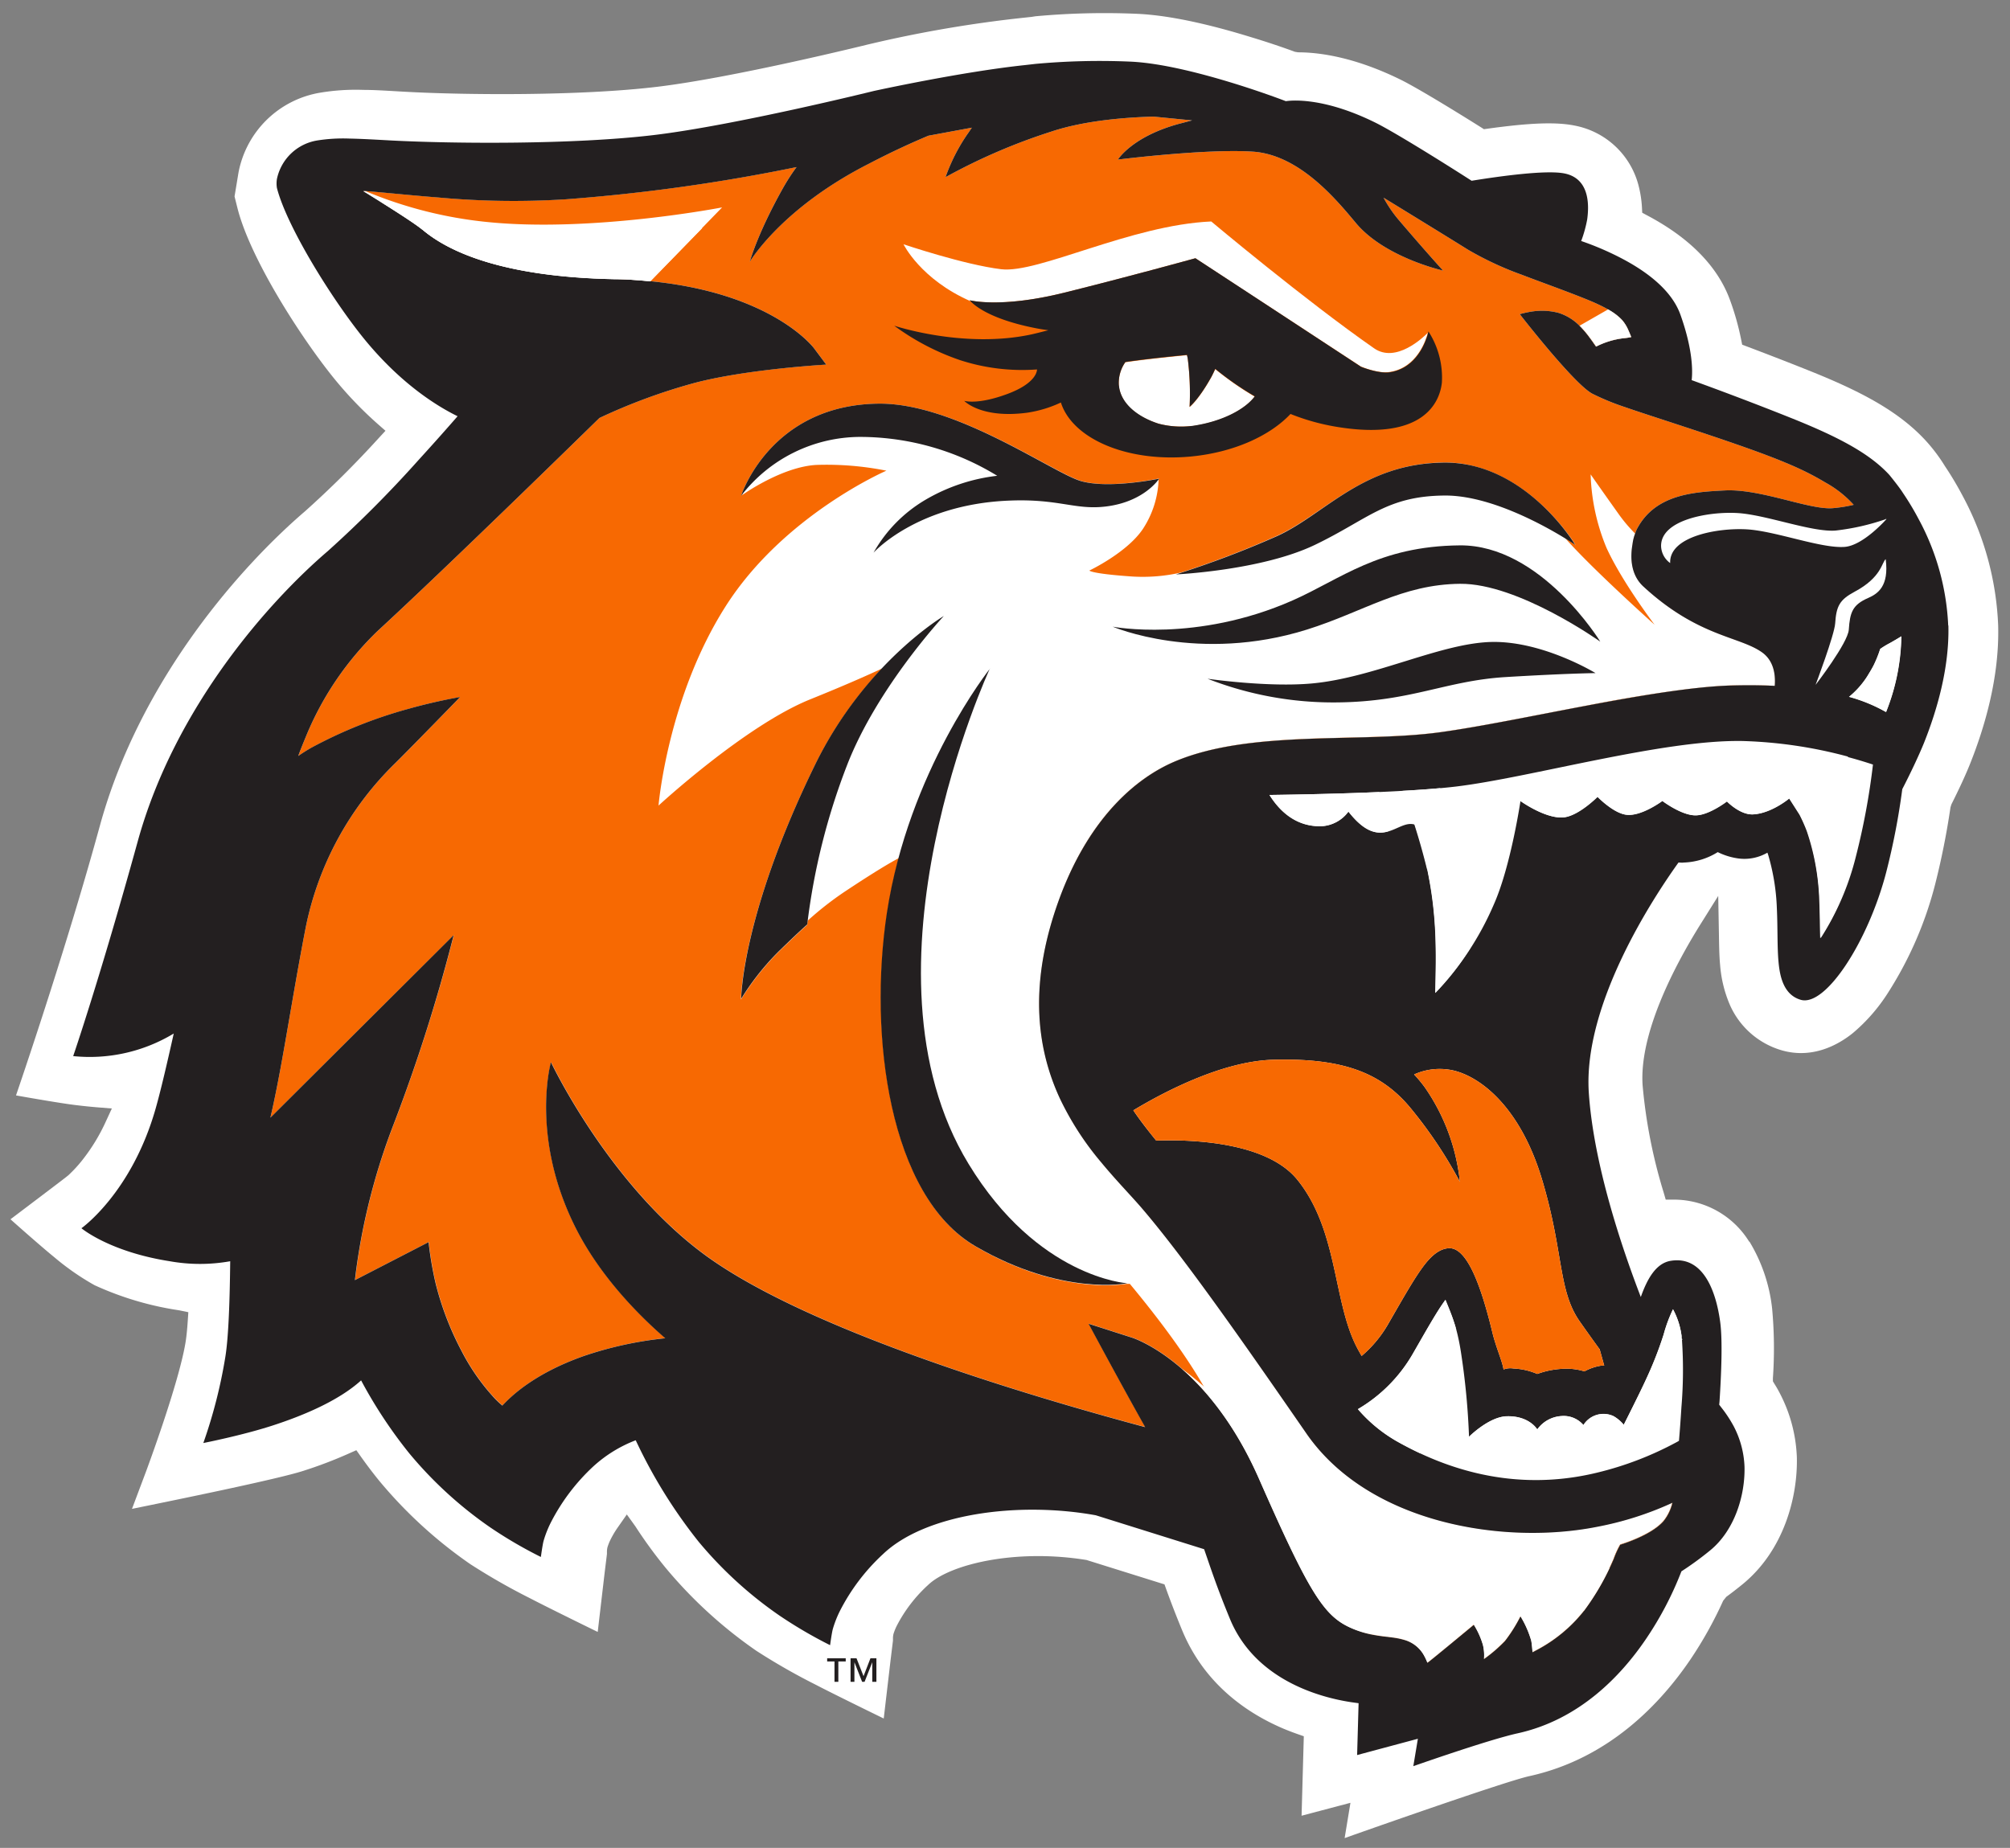 <svg id="Layer_1" data-name="Layer 1" xmlns="http://www.w3.org/2000/svg" xmlns:xlink="http://www.w3.org/1999/xlink" viewBox="0 0 370.21 340.43"><rect x="0" y="0" width="370.21" height="340.43" fill="#808080" stroke="none"/><defs><style>.cls-1{fill:none;}.cls-2{clip-path:url(#clip-path);}.cls-3{fill:#fff;}.cls-4{fill:#f76902;}.cls-5{fill:#231f20;}</style><clipPath id="clip-path"><rect class="cls-1" x="1.9" y="2.46" width="366.16" height="336.17"/></clipPath></defs><g class="cls-2"><path class="cls-3" d="M322.22,228.73A30.1,30.1,0,0,1,326.39,241a79.71,79.71,0,0,1,.15,12.91l0,.56.29.48c.38.6.72,1.2,1,1.75a27.68,27.68,0,0,1,3.12,11.72c.19,7.32-2.37,17.21-10,23.44-1.09.89-2.1,1.66-3,2.32l-.57.71a73.17,73.17,0,0,1-6.05,10.85c-5.35,7.88-14.85,18.22-29.67,21.47-4.11.91-26.07,8.6-34,11.41l1.07-6.5-9,2.38.41-14.64-1.23-.43c-.84-.3-1.71-.63-2.59-1-6.39-2.73-14.43-8-18.6-18.12-1.26-3.05-2.18-5.49-2.94-7.59l-.3-.84-14.35-4.49c-13-2.12-25.17.75-29.18,4.59a26.75,26.75,0,0,0-5.79,7.55,10,10,0,0,0-.6,1.5,3.76,3.76,0,0,0-.09.7l0,.51-.43,3.51-1.27,10.84c-3.4-1.66-9.68-4.74-12.44-6.18a117.44,117.44,0,0,1-11-6.28,83.19,83.19,0,0,1-16.79-15.37,84.53,84.53,0,0,1-5.52-7.58L115.45,279l-1.52,2.18a17.49,17.49,0,0,0-1.45,2.39,9,9,0,0,0-.6,1.5,3.76,3.76,0,0,0-.09.7l0,.51-.43,3.5-1.27,10.86c-3.4-1.66-9.68-4.75-12.44-6.19a117.44,117.44,0,0,1-11-6.28,83.21,83.21,0,0,1-16.8-15.37c-1.19-1.46-2.31-2.95-3.37-4.44l-.85-1.2-1.35.6a80,80,0,0,1-8.43,3.21c-4.73,1.54-23.91,5.44-31.54,7l2.63-7c.06-.17,6.05-16.25,7.25-23.78.16-1,.29-2.33.39-3.82l.11-1.63L33,241.39a57.63,57.63,0,0,1-15.59-4.63,47,47,0,0,1-7.48-5.21c-1.64-1.32-5.73-4.9-8-6.93L6,221.54l3.22-2.44c1.48-1.12,3.15-2.39,3.37-2.59a24.62,24.62,0,0,0,2.54-2.75,34.48,34.48,0,0,0,4.39-7.21l1.08-2.34L18,204c-1.62-.13-3.22-.31-4.55-.48-2.21-.28-7.54-1.19-10.5-1.72,2.28-6.67,9.78-29,15.45-49.69,7.51-27.39,26.53-48.28,37.77-57.91a185.89,185.89,0,0,0,13.59-13.5L71,79.36l-1.38-1.21a70.53,70.53,0,0,1-9-9.58C54.69,61,45.91,47.18,43.7,38.19l-.5-2,.72-4.36A18.38,18.38,0,0,1,59,17.07a39.74,39.74,0,0,1,7.91-.51c2.27,0,4.9.19,8,.36,11,.59,31.85.77,46.05-.92s38.88-7.8,38.88-7.8a229.26,229.26,0,0,1,28.77-4.94l1.4-.15L190.7,3a139.38,139.38,0,0,1,18.64-.46c7,.3,15.21,2.5,21,4.28,3.32,1,6.21,2,8.16,2.72l.6.1c4.17,0,10.75,1,19.1,5.15,2.93,1.48,9.26,5.32,14.57,8.66l.55.35.65-.09c1.72-.24,3.52-.46,5.26-.64,3-.29,7.35-.62,10.71.05a15.06,15.06,0,0,1,11.91,11.28,20.39,20.39,0,0,1,.57,3.79l.05,1,.89.48c4.36,2.31,12.28,7.2,15.32,15.72a49,49,0,0,1,2,7.11l.2,1,.93.35c3.41,1.29,7.18,2.74,11.1,4.31,9.47,3.77,16.62,7.44,21.71,12.94a31.08,31.08,0,0,1,3.61,4.78,60.21,60.21,0,0,1,3.22,5.4,54.93,54.93,0,0,1,6.58,23.94c.26,9.77-2.62,19.09-5.16,25.46-.86,2.17-2.13,4.87-3.45,7.5l-.17.54A140.18,140.18,0,0,1,356.4,163a68.52,68.52,0,0,1-8.66,19.89,32.34,32.34,0,0,1-6.49,7.44c-2.14,1.72-7,4.9-13.06,3.17a15,15,0,0,1-9.61-8.46,23.08,23.08,0,0,1-1.76-7.23c-.19-1.94-.19-4.27-.24-6.76l-.11-6-3.2,5.11c-5.12,8.18-11.35,20.4-10.73,29.75a95.84,95.84,0,0,0,3.88,19.78l.38,1.31,1.38,0a16.3,16.3,0,0,1,14,7.76"/><path class="cls-4" d="M308.07,276.83a8.57,8.57,0,0,1-1.61,3.35c-2.32,2.71-8,4.37-8,4.37a16.83,16.83,0,0,0-1.19,2.59,46.54,46.54,0,0,1-5.52,9.63,27.15,27.15,0,0,1-8.6,7.15l-.85.44a20.46,20.46,0,0,0-.22-2.07,18.38,18.38,0,0,0-2-4.54,28.18,28.18,0,0,1-2.86,4.55,27.24,27.24,0,0,1-3.85,3.32,8.09,8.09,0,0,0-.19-2.55,14.88,14.88,0,0,0-1.69-3.76s-8.22,6.82-8.55,7a9.46,9.46,0,0,0-.76-1.58,6,6,0,0,0-3.43-2.61,12.79,12.79,0,0,0-1.66-.38l-1.55-.21a31.8,31.8,0,0,1-3.19-.49,18,18,0,0,1-3.66-1.22c-4.88-2.22-7.62-6.61-16.75-27.37-9.35-21.26-22.76-25.85-23.5-26.07l-7.92-2.54s6.07,11.32,10.43,19.05c-22.34-6-61.92-17.86-80.79-31.5-17.92-13-28.66-35.74-28.66-35.74s-3.81,13.56,4.34,30.12c4.61,9.36,12.11,16.76,16.72,20.75a68.58,68.58,0,0,0-15,3.27c-8.92,3.15-13.26,7.24-15,9.13a17.64,17.64,0,0,1-1.32-1.22,39.35,39.35,0,0,1-6.25-8.93,54.91,54.91,0,0,1-4.73-12.38,64.7,64.7,0,0,1-1.29-7.58l-13.57,7c.18-1.59.46-3.68.89-6.18a118,118,0,0,1,6.23-22.5,309.92,309.92,0,0,0,11.07-34.87L49.8,205.91c.64-2.74,1.25-5.78,1.85-9,1.43-7.74,2.87-16.87,4.65-26a58.31,58.31,0,0,1,16.45-30.26c3.27-3.24,12-12.23,12-12.23a92.93,92.93,0,0,0-9.36,2.13,84.47,84.47,0,0,0-18,7.18c-.85.48-1.67,1-2.46,1.55.44-1.21,1-2.56,1.59-4a57,57,0,0,1,13-19C82.17,104.63,107.71,79.63,110.41,77A106.14,106.14,0,0,1,128.1,70.5c9.68-2.53,24.08-3.34,24.08-3.34l-2.24-3c-.34-.45-9.46-12.13-36.92-12.76-20.44-.48-30.38-5-35.19-9.1-1.47-1.25-6.83-4.62-10.92-7.14,3.42.24,8.26.78,13.79,1.21a152,152,0,0,0,23.46.34,333.89,333.89,0,0,0,42.55-5.94,39.44,39.44,0,0,0-2.61,4.07c-4.68,8.39-6,13.38-6,13.38s5.8-9.89,22-18.1C164.18,28,167.82,26.34,171,25l8-1.48c-.28.41-.57.85-.9,1.31a33.86,33.86,0,0,0-3.95,7.81,109.21,109.21,0,0,1,19.4-8.37c5.81-1.95,13-2.62,18.89-2.79l7.13.7-2.29.6c-8.75,2.33-11.38,6.62-11.38,6.62s16.32-2.05,24.89-1.46,15.37,8.86,19,13.21c5.31,6.29,16,8.7,16,8.7s-3.28-3.6-8.08-9.23a23.09,23.09,0,0,1-2.88-4.2c6.12,3.75,12.92,7.93,15.52,9.56a59.09,59.09,0,0,0,9.95,4.64c3.66,1.41,7.71,2.83,11.86,4.5S297.89,58,298.8,59a7.05,7.05,0,0,1,1.07,1.72c.2.44.39.9.58,1.39a15.07,15.07,0,0,1-1.5.21,15.05,15.05,0,0,0-5,1.53c-.37-.53-.76-1.1-1.18-1.66a18.46,18.46,0,0,0-1.5-1.81,9.41,9.41,0,0,0-4.24-2.75,12,12,0,0,0-4.51-.29,17.59,17.59,0,0,0-2.6.54s10,12.89,13.38,14.66a43.65,43.65,0,0,0,6.11,2.5c2.56.89,5.81,1.93,10,3.31,16.74,5.5,21.87,7.59,26.8,10.54A20.18,20.18,0,0,1,341.42,93a26.06,26.06,0,0,1-3.88.62c-4.3.33-13.24-3.6-19.84-3.27-5.78.29-12.67.72-16.07,6.85a6.1,6.1,0,0,0-.28.58l0,0s-.06.15-.13.39a8,8,0,0,0-.53,2.08c-.4,2.24-.44,5.55,2,7.8,10,9.21,17.51,9.13,21.76,12.06,2.24,1.54,2.6,4.13,2.44,6.24-2.4-.12-5-.15-7.87-.07-7,.18-16.81,1.84-26.74,3.71s-19.79,3.92-27.1,4.92c-14.6,2-34.73-.52-48.7,5.34-7.32,3.08-15.6,10.38-21,24.37-6.2,16.24-4.57,28.4-.28,37.7a54.27,54.27,0,0,0,7.63,11.81c2.7,3.27,5.37,6,7.37,8.31,7.94,9.23,19.26,25.49,30.42,41.63,11.51,16.65,36.39,20.6,53.53,17.21a59.69,59.69,0,0,0,13.89-4.43"/><path class="cls-3" d="M240.65,264.05c-11.16-16.14-22.48-32.4-30.42-41.63-2-2.33-4.67-5-7.37-8.31a54.27,54.27,0,0,1-7.63-11.81c-4.29-9.3-5.92-21.46.28-37.7,5.35-14,13.63-21.29,21-24.37,14-5.86,34.1-3.35,48.7-5.34,7.31-1,17.25-3.06,27.1-4.92,5.11-1,10.19-1.87,14.88-2.54h0l1.9-.26,1.16-.15c.74-.1,1.44-.17,2.14-.25l1-.11c.74-.08,1.44-.14,2.15-.19l.79-.07c.94-.06,1.85-.11,2.72-.13,1.3,0,2.54,0,3.74,0l1.14,0c.78,0,1.54,0,2.27.06l.72,0c.16-2.11-.19-4.7-2.44-6.24-4.25-2.93-11.77-2.85-21.76-12.06-2.44-2.25-2.4-5.56-2-7.8a8.19,8.19,0,0,1,.47-1.91,28.32,28.32,0,0,1-2.94-3.45c-4.47-6.28-5.28-7.48-5.28-7.48a38.06,38.06,0,0,0,2.92,13.53c2.87,6.29,8.86,14.17,8.86,14.17s-11.43-10.23-16.44-15.92c1.17.72,1.87,1.2,1.87,1.2S283,88.51,271.08,85.78a19.42,19.42,0,0,0-4.95-.56l-1,0c-14.33.49-21.24,9.52-29.89,13.48a180,180,0,0,1-17.66,6.76,31.7,31.7,0,0,1-9,.75c-7.64-.52-7.94-1.1-7.94-1.1s7-3.32,9.9-7.72a17.7,17.7,0,0,0,2.86-9.1l.11-.15s-9.3,2-14.47.44S176,74.24,161.9,74.36c-20.09.18-25.41,17-25.41,17s.14-.21.41-.54l-.23.4s7.27-5.22,13.69-5.57a56,56,0,0,1,12.9,1.06s-18.92,8.17-29.62,25-12.35,36.7-12.35,36.7,16-14.78,28-19.6c6.17-2.49,10.46-4.39,13.18-5.66a72,72,0,0,0-12.39,17.83c-13.58,27.77-13.61,43.16-13.61,43.16a47.65,47.65,0,0,1,7-8.85c4-3.89,5.22-4.92,5.22-4.92s0-.28.09-.78a59.4,59.4,0,0,1,6.87-5.37c5.53-3.67,8.42-5.36,9.92-6.15a91.61,91.61,0,0,0-2.14,10.16c-3.42,22.59.41,52.19,16.34,61.44,14.72,8.54,26,7.11,27.7,6.85q.31,0,.63,0c8.95,10.78,13,17.57,14.75,21a62.38,62.38,0,0,1,9.08,15c9.13,20.77,11.86,25.15,16.75,27.37A17.42,17.42,0,0,0,252.3,301a31.65,31.65,0,0,0,3.18.49l1.56.21a13.18,13.18,0,0,1,1.66.38,6,6,0,0,1,3.43,2.62,9.38,9.38,0,0,1,.76,1.57c.33-.16,8.55-7,8.55-7a15.07,15.07,0,0,1,1.69,3.76,8.09,8.09,0,0,1,.19,2.55,27.24,27.24,0,0,0,3.85-3.32,28.18,28.18,0,0,0,2.86-4.55,18.38,18.38,0,0,1,2,4.54,17.82,17.82,0,0,1,.22,2.08l.84-.45a27.08,27.08,0,0,0,8.61-7.15,46.54,46.54,0,0,0,5.52-9.63,15,15,0,0,1,1.19-2.59s5.72-1.66,8-4.37a8.57,8.57,0,0,0,1.61-3.35,59.37,59.37,0,0,1-13.89,4.43c-17.14,3.39-42-.56-53.53-17.21"/><path class="cls-5" d="M294.61,248.49l.86,3.08-.45,0a9.35,9.35,0,0,0-3.19,1.07,11.18,11.18,0,0,0-3.59-.49,16,16,0,0,0-4.19.66l-.92.3a12.53,12.53,0,0,0-4.38-1,3.46,3.46,0,0,0-1.82.18c-.21-1.47-1.4-4.1-2.05-6.79-2-8.27-4.59-15.7-8-15.55-2.4.11-4.24,2.57-5.59,4.56-1.55,2.3-3.39,5.56-5.65,9.48a22.21,22.21,0,0,1-4.85,5.81c-.35-.61-.71-1.24-1.05-1.93-4.21-8.46-3.37-21.36-10.79-30.53-5.74-7.1-19.92-7.43-26-7.22-1.55-1.91-3-3.76-4.21-5.57,4.86-2.93,16.08-9.07,25.8-9.32,12.79-.34,19.78,2.39,25.13,8.74a81.88,81.88,0,0,1,9.22,13.75,37.24,37.24,0,0,0-6.43-17.36c-.58-.81-1.26-1.62-2-2.42a11.47,11.47,0,0,1,7.17-.75c5,1.15,12.35,6.67,16.38,20.07s2.92,20.5,7,26.25c1.57,2.24,2.73,3.84,3.57,5m13.46,28.34a8.57,8.57,0,0,1-1.61,3.35c-2.32,2.71-8,4.37-8,4.37a16.83,16.83,0,0,0-1.19,2.59,46.54,46.54,0,0,1-5.52,9.63,27.29,27.29,0,0,1-8.6,7.15l-.85.45a20.54,20.54,0,0,0-.22-2.08,18.38,18.38,0,0,0-2-4.54,28.18,28.18,0,0,1-2.86,4.55,27.24,27.24,0,0,1-3.85,3.32,8.09,8.09,0,0,0-.19-2.55,14.88,14.88,0,0,0-1.69-3.76s-8.22,6.82-8.55,7a9.85,9.85,0,0,0-.76-1.58,6,6,0,0,0-3.43-2.61,12.79,12.79,0,0,0-1.66-.38c-.48-.08-1-.14-1.55-.21a31.8,31.8,0,0,1-3.19-.49,18,18,0,0,1-3.66-1.22c-4.88-2.22-7.62-6.61-16.75-27.37-9.35-21.26-22.76-25.85-23.5-26.07l-7.92-2.54s6.07,11.32,10.43,19.05c-22.34-6-61.92-17.86-80.79-31.5-17.92-13-28.66-35.74-28.66-35.74s-3.81,13.56,4.35,30.12c4.6,9.36,12.1,16.76,16.71,20.75a68,68,0,0,0-15,3.27c-8.92,3.15-13.26,7.24-15,9.13a17.64,17.64,0,0,1-1.32-1.22,39.35,39.35,0,0,1-6.25-8.93,54.91,54.91,0,0,1-4.73-12.38,64.7,64.7,0,0,1-1.29-7.58l-13.57,7c.18-1.59.46-3.68.89-6.18a118,118,0,0,1,6.23-22.5,309.72,309.72,0,0,0,11.07-34.88L49.8,205.9c.64-2.73,1.25-5.77,1.85-9,1.43-7.74,2.87-16.87,4.65-26a58.31,58.31,0,0,1,16.45-30.26c3.27-3.24,12-12.23,12-12.23s-4.22.69-9.36,2.13a84.47,84.47,0,0,0-18,7.18c-.85.48-1.67,1-2.46,1.55.44-1.22,1-2.56,1.59-4a57,57,0,0,1,13-19C82.17,104.63,107.71,79.63,110.41,77a106.77,106.77,0,0,1,17.69-6.5c9.68-2.52,24.08-3.33,24.08-3.33l-2.24-3c-.34-.45-9.46-12.13-36.92-12.77-20.44-.47-30.38-5-35.19-9.09-1.47-1.25-6.83-4.62-10.92-7.14,3.42.24,8.26.78,13.79,1.21a152,152,0,0,0,23.46.34,333.89,333.89,0,0,0,42.55-5.94,38.39,38.39,0,0,0-2.61,4.07c-4.68,8.39-6,13.38-6,13.38s5.8-9.89,22-18.1C164.18,28,167.82,26.34,171,25l8-1.48c-.28.41-.57.85-.9,1.31a33.86,33.86,0,0,0-3.95,7.81,109.21,109.21,0,0,1,19.4-8.37c5.81-1.95,13-2.62,18.89-2.79l7.13.7-2.29.6c-8.75,2.34-11.38,6.62-11.38,6.62s16.32-2.05,24.89-1.46,15.37,8.86,19,13.21c5.31,6.3,16,8.7,16,8.7s-3.28-3.6-8.08-9.23a23.44,23.44,0,0,1-2.88-4.2c6.12,3.75,12.92,7.93,15.52,9.56a59.09,59.09,0,0,0,9.95,4.64c3.66,1.41,7.71,2.83,11.86,4.5S297.89,58,298.8,59a7.05,7.05,0,0,1,1.07,1.72c.2.44.39.9.58,1.38a12.54,12.54,0,0,1-1.5.22,15.05,15.05,0,0,0-5,1.53c-.37-.53-.76-1.1-1.18-1.66a18.46,18.46,0,0,0-1.5-1.81,9.41,9.41,0,0,0-4.24-2.75,12,12,0,0,0-4.51-.29,17.59,17.59,0,0,0-2.6.54s10,12.89,13.38,14.66a44.91,44.91,0,0,0,6.11,2.5c2.56.89,5.81,1.93,10,3.31,16.74,5.5,21.87,7.59,26.8,10.54A20.18,20.18,0,0,1,341.42,93a26.06,26.06,0,0,1-3.88.62c-4.3.33-13.24-3.6-19.84-3.27-5.78.29-12.67.72-16.07,6.86a5,5,0,0,0-.28.57,0,0,0,0,1,0,0,3,3,0,0,0-.14.39,8,8,0,0,0-.53,2.08c-.4,2.24-.44,5.55,2,7.8,10,9.21,17.51,9.13,21.76,12.06,2.25,1.54,2.6,4.13,2.44,6.24-2.4-.12-5-.15-7.87-.07-7,.18-16.81,1.84-26.74,3.71s-19.79,3.92-27.1,4.92c-14.6,2-34.73-.52-48.7,5.34-7.32,3.08-15.6,10.38-21,24.37-6.2,16.24-4.57,28.4-.28,37.7a54.27,54.27,0,0,0,7.63,11.81c2.7,3.27,5.37,6,7.37,8.31,7.94,9.23,19.26,25.49,30.42,41.63,11.51,16.65,36.39,20.6,53.53,17.21a59.69,59.69,0,0,0,13.89-4.43m35.85-152.21c.51-.84,1-1.62,1.35-2.38a22.44,22.44,0,0,0,1.06-2.7,15.54,15.54,0,0,1,1.78-1.08c.67-.38,1.39-.79,2.1-1.24a39,39,0,0,1-2.81,13.94,29.18,29.18,0,0,0-6.81-2.8,16,16,0,0,0,3.33-3.74m14.95-9.36a45.27,45.27,0,0,0-5.47-19.69,50,50,0,0,0-2.87-4.78c-.65-1.06-2.5-3.32-2.5-3.32-3.47-3.76-8.81-6.78-18.21-10.53-6.93-2.77-13.33-5.16-18.2-6.93.18-1.55.26-5.53-2.07-12.05-1.67-4.7-6.52-8.1-10.68-10.3a53.56,53.56,0,0,0-7.6-3.28,23.23,23.23,0,0,0,1.11-4c.24-1.84.82-7.46-4.21-8.45-3.37-.67-11.82.5-17.08,1.35-5.43-3.49-14.09-8.88-17.63-10.66-9.24-4.59-15.13-4.22-16.59-4-1.06-.41-5-1.88-10-3.41-5.8-1.77-13.07-3.64-18.69-3.88a129.86,129.86,0,0,0-17.42.42L188.7,12c-11.76,1.25-27.76,4.76-27.76,4.76s-25.6,6.34-40.52,8.12-36.8,1.6-48.35,1c-2.94-.16-5.49-.31-7.67-.35a30.32,30.32,0,0,0-5.93.34A9.07,9.07,0,0,0,51,33a5.27,5.27,0,0,0,0,1.61C52.75,41.45,60.45,54,66.28,61.44c7.14,9.1,14.28,13.42,18,15.24-1.61,1.86-4.21,4.8-7.25,8.13a215.92,215.92,0,0,1-16.67,16.73c-10.52,9-28.12,28.5-35,53.49-7,25.35-11.88,39.53-11.88,39.53A29.92,29.92,0,0,0,32,190.4c-1.24,5.57-2.43,10.65-3.33,13.81C24.25,219.76,15,226.27,15,226.27s5.14,4.34,16.28,6.08a31.51,31.51,0,0,0,11.12,0c-.07,6.85-.29,13.86-.89,17.59a91.92,91.92,0,0,1-4.06,15.9s7.08-1.39,12.65-3.19,12.21-4.54,16.41-8.35a86,86,0,0,0,8.89,13.46,73.92,73.92,0,0,0,14.89,13.62,80.21,80.21,0,0,0,9.33,5.45s.31-2.3.51-3a20.07,20.07,0,0,1,1.21-3.12,37.18,37.18,0,0,1,8-10.62,24.59,24.59,0,0,1,7.75-4.76A93.38,93.38,0,0,0,128.66,284a73.65,73.65,0,0,0,14.9,13.62,82.86,82.86,0,0,0,9.33,5.46s.31-2.3.51-3a20.1,20.1,0,0,1,1.21-3.13,37.23,37.23,0,0,1,8-10.62c7.73-7.41,24.74-9.8,39.22-7.18l19.95,6.25c1.15,3.31,2.29,6.87,4.76,12.85,5.66,13.69,22,15.28,23.69,15.52l-.27,9.55,11.19-3-.84,5.05s13.8-4.86,19.2-6.05c11.3-2.48,19-10.49,23.7-17.45a62.05,62.05,0,0,0,6.48-12.39,57.87,57.87,0,0,0,5.28-3.85c4.51-3.68,6.48-10.13,6.34-15.46a17.49,17.49,0,0,0-2-7.44,24.23,24.23,0,0,0-1.8-2.83l-.86-1.12.06-.61c.33-5.11.58-11.27.12-14.64-.78-5.78-3.19-12.26-9.15-11.25-2.74.47-4.33,3.44-5.47,6.66-3.46-9-8.71-24.45-9.58-37.69-1.05-16.24,11.83-35.81,16.52-42.35.32,0,.65.05,1,0a12.6,12.6,0,0,0,6.23-1.92,12.35,12.35,0,0,0,3.89,1.18,8.45,8.45,0,0,0,5.26-1.08l.16.47a39.68,39.68,0,0,1,1.58,9.82c.17,3.61.05,7.14.31,9.88.23,2.48.86,6,4.09,6.94,4.61,1.33,12.46-10.84,15.75-23.54a128.57,128.57,0,0,0,2.95-15.27c1.49-2.89,3-6.07,4-8.52,2.35-5.89,4.7-13.81,4.49-21.68"/><path class="cls-3" d="M291.31,60.38a18.46,18.46,0,0,1,1.5,1.81c.42.56.81,1.13,1.18,1.66a15,15,0,0,1,4.95-1.53,12.42,12.42,0,0,0,1.51-.22c-.19-.48-.38-.94-.58-1.38A7.05,7.05,0,0,0,298.8,59a10.07,10.07,0,0,0-2.62-2l-5.24,3,.37.37"/><path class="cls-3" d="M347.31,95.4l.13.25s-4.24,4.83-7.67,5.1c-4.32.33-12.7-2.91-18-3.23s-14.37,1.26-14.15,6.21a4,4,0,0,1-1.67-3c-.22-5,8.89-6.54,14.14-6.21s13.65,3.56,18,3.22a42.76,42.76,0,0,0,9.3-2.12Z"/><path class="cls-3" d="M347.32,103.05c.63,4.93-1.45,6.33-3.23,7.11-2.89,1.26-3.36,2.65-3.57,5.84-.17,2.46-6.12,10.17-6.12,10.17s3.47-9.19,3.61-11.32c.21-3.18.8-4.35,3.58-5.84,5-2.66,5-5.45,5.73-6"/><path class="cls-3" d="M178.78,55.52l-.17-.2s5.63,1.52,17.39-1.39,24.17-6.35,24.17-6.35l11.58,7.58.5.32,18.4,12.05s3.19,1.34,5.26,1c5.1-.75,6.74-5.92,7.07-7.22-.85.86-5.87,5.66-9.89,2.86-12.56-8.74-30-23.37-30-23.37-14.81.65-31.86,9.62-38.68,8.8s-18-4.6-18-4.6,3.13,6.45,12.35,10.49"/><path class="cls-3" d="M219.49,78.52c5.75-.81,9.92-3.18,11.6-5.46A56.9,56.9,0,0,1,223.83,68c-.23.51-.47,1-.73,1.49-2.34,4.21-4,5.5-4,5.5a51.59,51.59,0,0,0-.32-8.77c0-.26-.1-.52-.16-.79-6.56.64-9.85,1.08-11.35,1.31a6.59,6.59,0,0,0-1.2,4.31c.31,3.17,3.17,5.72,7.29,7a16.36,16.36,0,0,0,6.12.42"/><path class="cls-3" d="M340.32,139.37a83.22,83.22,0,0,0-19.43-2.86c-7.39-.12-17,1.54-26.69,3.47S275,144.09,268,144.92c-8.53,1-23.63,1.39-34.16,1.54,1.91,3,4.92,5.86,9.54,5.75a6.59,6.59,0,0,0,5-2.7c6.07,7.72,9,1.34,12.21,2.41a81.12,81.12,0,0,1,2.31,8.21c1.83,8.72,1.65,15.33,1.48,22.79a55,55,0,0,0,10.76-16.3c3.12-7,4.91-19.07,4.91-19.07s4.87,3.52,8.23,3c2.72-.44,6-3.76,6-3.76s2.88,3,5.29,3.31c2.76.36,6.65-2.55,6.65-2.55s3.58,2.73,6.2,2.66c2.44-.06,5.7-2.57,5.7-2.57s2.43,2.54,4.85,2.39c3.39-.21,6.62-2.94,6.62-2.94l1.92,3c.35.6,3.17,5.62,3.65,15.76.11,2.47.11,4.85.17,7a50,50,0,0,0,6.48-15,128.34,128.34,0,0,0,3.16-17c-1.35-.45-2.92-.93-4.57-1.37"/><path class="cls-3" d="M256.89,265.3c13.91,8,26.68,8.57,37.26,6a60.57,60.57,0,0,0,14.58-5.58c.18-.09.34-.19.51-.29.15-1.76.31-3.92.45-6.18a82.8,82.8,0,0,0,.1-12.44,14.2,14.2,0,0,0-1.65-5.62,26.88,26.88,0,0,0-1.72,4.64,69.48,69.48,0,0,1-3.22,8.23c-1.12,2.46-4.13,8.41-4.13,8.41a6.94,6.94,0,0,0-1.88-1.59,4.36,4.36,0,0,0-5.55,1.64,4.76,4.76,0,0,0-4-1.66,5.91,5.91,0,0,0-4.5,2.47s-1.42-2.48-5.49-2.43c-3.33,0-7.08,3.77-7.08,3.77a133.39,133.39,0,0,0-1.41-15.05c-.9-6.19-2.27-8.2-2.93-10.17-.19.24-.38.53-.6.84-1.49,2.2-3.25,5.34-5.42,9.11a28,28,0,0,1-10.11,10.19,27.21,27.21,0,0,0,6.78,5.69"/><path class="cls-3" d="M309.79,246.83a14,14,0,0,0-1.65-5.62,26.88,26.88,0,0,0-1.72,4.64,67.9,67.9,0,0,1-3.23,8.23c-1.11,2.46-4.12,8.41-4.12,8.41a6.94,6.94,0,0,0-1.88-1.59,4.36,4.36,0,0,0-5.55,1.64,4.76,4.76,0,0,0-4-1.66,5.91,5.91,0,0,0-4.5,2.47s-1.42-2.49-5.49-2.43c-3.31,0-7,3.72-7.07,3.77-.13,2.21-.34,3.49-.34,3.49s4.79-3.79,8.11-3.84c4.07,0,5.49,2.43,5.49,2.43a5.91,5.91,0,0,1,4.5-2.47,4.78,4.78,0,0,1,4,1.67,4.37,4.37,0,0,1,5.55-1.64,22.38,22.38,0,0,1,3.22,2.59s3-7,4-9.57c1.11-3,1.9-5.52,2.65-8,.87-2.88.61-3.78,1.11-4.72a8.39,8.39,0,0,1,1,2.2h0"/><path class="cls-3" d="M256.89,265.3c1.61.92,3.19,1.73,4.75,2.46a12,12,0,0,1,.2-7.86c1.11-3.15,4.5-14.67,4.5-14.67s.44-1.91,1.35-1.09a3.3,3.3,0,0,1,.55.84,50.87,50.87,0,0,0-2-5.51c-.19.24-.38.53-.6.84-1.49,2.2-3.25,5.34-5.42,9.11a28,28,0,0,1-10.11,10.19,27.21,27.21,0,0,0,6.78,5.69"/><path class="cls-3" d="M339.58,164.36v0a.1.1,0,0,1,0,0"/><path class="cls-3" d="M337.33,167.13c-.67-1.56,1.87-8.09.09-17.22s-3.47-8.2-3.47-8.2l0,0L330.14,143s-3.23,2.73-6.61,2.94c-2.43.15-4.86-2.39-4.86-2.39s-3.25,2.5-5.69,2.57c-2.65.07-6.21-2.67-6.21-2.67s-3.89,2.91-6.65,2.56c-2.43-.31-5.29-3.31-5.29-3.31s-3.23,3.32-6,3.76c-3.38.54-8.22-3-8.22-3s-.21,1.6-.63,4.08c0,0,4.87,3.52,8.22,3,2.71-.44,6-3.76,6-3.76s2.88,3,5.29,3.31c2.76.36,6.65-2.55,6.65-2.55s3.58,2.73,6.2,2.66c2.44-.06,5.69-2.57,5.69-2.57s2.44,2.55,4.86,2.39c2.79-.17,5.43-2,6.62-2.94l1.92,3a31.83,31.83,0,0,1,1.34,3,43.92,43.92,0,0,1,2.31,12.74c.1,2.47.1,4.85.17,7a45,45,0,0,0,3.79-7.12c-.53,1.13-1.28,2.43-1.71,1.47"/><path class="cls-3" d="M262.86,160.13c1.83,8.72,1.65,15.33,1.48,22.79a47.44,47.44,0,0,0,6.56-8.42c-.71.83-2.36,2.62-3.14,2.09-1-.69,1.27-4.78.5-13.65a156,156,0,0,0-3-17.75c-2.09.2-4.43.36-6.92.5a125.07,125.07,0,0,1,4.49,14.44"/><path class="cls-3" d="M233.8,146.45c1.91,3.05,4.92,5.87,9.54,5.76a6.59,6.59,0,0,0,5-2.7c3.11,4,5.4,4.2,7.32,3.65-2.09-2.85-2.35-5.26-1.58-7.25-6.88.31-14.31.46-20.28.54"/><path class="cls-5" d="M294.75,118.21s-10.94-17.87-25.88-17.74-21.91,6.22-30.79,10.14c-17.75,7.83-33.14,4.84-33.14,4.84s15.84,6.79,35.79.53c10.41-3.27,17.48-8.33,28.2-8.43s25.82,10.66,25.82,10.66"/><path class="cls-5" d="M293.87,124s-9.5-5.82-18.86-5.74-21.63,6.51-33.18,7.63c-8.18.79-19.42-.85-19.42-.85a63.6,63.6,0,0,0,23.84,4.36c13.66-.12,20-4,31.1-4.67s16.52-.73,16.52-.73"/><path class="cls-5" d="M136.49,91.35a27.77,27.77,0,0,1,21.87-10.86,48.42,48.42,0,0,1,25.31,7.16A33.7,33.7,0,0,0,170.58,92a26.22,26.22,0,0,0-9.69,9.82s7.9-8.87,24.85-9.59C195,91.82,198,94,203.66,93.31c7.12-.85,9.84-5.13,9.84-5.13s-9.3,1.95-14.46.43S176,74.24,161.9,74.36c-20.09.18-25.41,17-25.41,17"/><path class="cls-5" d="M136.46,184.08a47.65,47.65,0,0,1,7-8.85c4-3.89,5.22-4.92,5.22-4.92A121,121,0,0,1,156,141c5.55-14.36,17.84-27.52,17.84-27.52s-14.49,8.54-23.72,27.4c-13.58,27.78-13.61,43.17-13.61,43.17"/><path class="cls-5" d="M182.35,123.16s-15,18.8-19,45c-3.42,22.59.41,52.19,16.34,61.44s27.93,6.81,27.93,6.81-16.46-1-29.23-22c-21.8-35.82,3.92-91.23,3.92-91.23"/><path class="cls-5" d="M290.13,100.37S281,85.09,266,85.22,244.1,94.7,235.27,98.74a181.78,181.78,0,0,1-18.68,7.08s15.78-.72,25.61-5.45,13.17-9,23.88-9.08,24.05,9.08,24.05,9.08"/><path class="cls-3" d="M291.71,296.77a45.41,45.41,0,0,0,4.75-7.94c-5,2.57-14.75,6.73-24.3,6.25-13.69-.69-22.54-6-38.48-26.61-6.43-8.31-11.86-13.32-16.05-16.35,4.48,3.89,9.82,10.22,14.26,20.31,9.13,20.77,11.87,25.15,16.75,27.37A17.42,17.42,0,0,0,252.3,301a31.37,31.37,0,0,0,3.19.49l1.55.21a12.79,12.79,0,0,1,1.66.38,6,6,0,0,1,3.43,2.62,9.38,9.38,0,0,1,.76,1.57c.33-.16,8.55-7,8.55-7a14.88,14.88,0,0,1,1.69,3.76,8.09,8.09,0,0,1,.19,2.55,27.24,27.24,0,0,0,3.85-3.32,28.18,28.18,0,0,0,2.86-4.55,18.38,18.38,0,0,1,2,4.54,17.82,17.82,0,0,1,.22,2.08l.85-.45a27.15,27.15,0,0,0,8.6-7.15"/><path class="cls-3" d="M343.92,124.62c.51-.84,1-1.62,1.35-2.38a22.44,22.44,0,0,0,1.06-2.7,15.54,15.54,0,0,1,1.78-1.08c.67-.38,1.39-.79,2.1-1.24a39,39,0,0,1-2.81,13.94,29.62,29.62,0,0,0-6.81-2.8,16,16,0,0,0,3.33-3.74"/><path class="cls-4" d="M294.61,248.49l.86,3.08c-.15,0-.29,0-.45,0a9.35,9.35,0,0,0-3.19,1.07,11.18,11.18,0,0,0-3.59-.49,16,16,0,0,0-4.19.66l-.92.3a12.59,12.59,0,0,0-4.38-1,3.56,3.56,0,0,0-1.82.18c-.21-1.47-1.4-4.1-2.05-6.78-2-8.28-4.59-15.71-8-15.56-2.4.11-4.24,2.57-5.59,4.57-1.55,2.29-3.39,5.55-5.66,9.47a22,22,0,0,1-4.84,5.81c-.35-.61-.71-1.24-1.06-1.93-4.2-8.45-3.37-21.36-10.78-30.53-5.74-7.1-19.92-7.43-26-7.22q-2.34-2.87-4.21-5.56c4.86-2.94,16.08-9.08,25.8-9.33,12.79-.34,19.78,2.39,25.13,8.74a81.72,81.72,0,0,1,9.22,13.76,37.26,37.26,0,0,0-6.43-17.37c-.58-.81-1.26-1.62-2-2.42a11.41,11.41,0,0,1,7.17-.74c5,1.14,12.35,6.66,16.38,20.06s2.92,20.5,7,26.25c1.58,2.24,2.74,3.84,3.58,5"/><path class="cls-3" d="M77.83,42.33C82.64,46.4,92.58,51,113,51.43c2.4,0,4.64.2,6.76.4L133,38.21s-24.06,4.67-43.35,2.68a78,78,0,0,1-22.29-5.66l-.45,0c4.1,2.52,9.45,5.89,10.92,7.14"/><path class="cls-3" d="M92.17,45.31A76.8,76.8,0,0,1,69.83,37c3.4,2.13,6.87,4.36,8,5.33C82.64,46.4,92.58,51,113,51.43c2.4,0,4.66.19,6.78.4L129.37,42c-7.34,2.27-23.21,6.24-37.2,3.36"/><path class="cls-5" d="M206.08,71a6.65,6.65,0,0,1,1.2-4.31c1.5-.23,4.79-.67,11.34-1.31.06.27.12.54.16.78a51,51,0,0,1,.33,8.78s1.65-1.29,4-5.5c.26-.48.49-1,.72-1.49a56.2,56.2,0,0,0,7.28,5.06c-1.68,2.28-5.85,4.65-11.6,5.46a16.36,16.36,0,0,1-6.12-.42c-4.12-1.34-7-3.89-7.29-7m57-10s-1.29,6.67-7.14,7.53c-2.07.3-5.26-1-5.26-1L232.23,55.46l-.44-.29-11.61-7.6S207.76,51,196,53.92s-17.39,1.39-17.39,1.39,2.28,3.24,12.26,5.17c.71.14,1.45.25,2.22.36-1,.25-2,.51-3,.74C177.56,64.32,164.7,60,164.7,60a44.79,44.79,0,0,0,12.11,6.34A37,37,0,0,0,191,68.06s.16,2.42-5.41,4.5-8,1.28-8,1.28,3.07,3.32,11.6,2.19a22.25,22.25,0,0,0,6.21-1.88c2.12,6.7,12.26,11.06,23.94,9.95,7.86-.75,14.56-3.8,18.35-7.84A40.5,40.5,0,0,0,246,78.6c16.28,2.75,19.19-4.6,19.57-8.1a15.66,15.66,0,0,0-2.5-9.48"/></g><path class="cls-5" d="M155.77,306.08v-.58h-3.42v.58h1.35v3.75h.71v-3.75Zm5.65,3.75V305.5h-1.1l-1.27,3.29-1.29-3.29h-1.1v4.33h.71v-3.61h0l1.42,3.61h.45l1.42-3.61h0v3.61Z"/></svg>